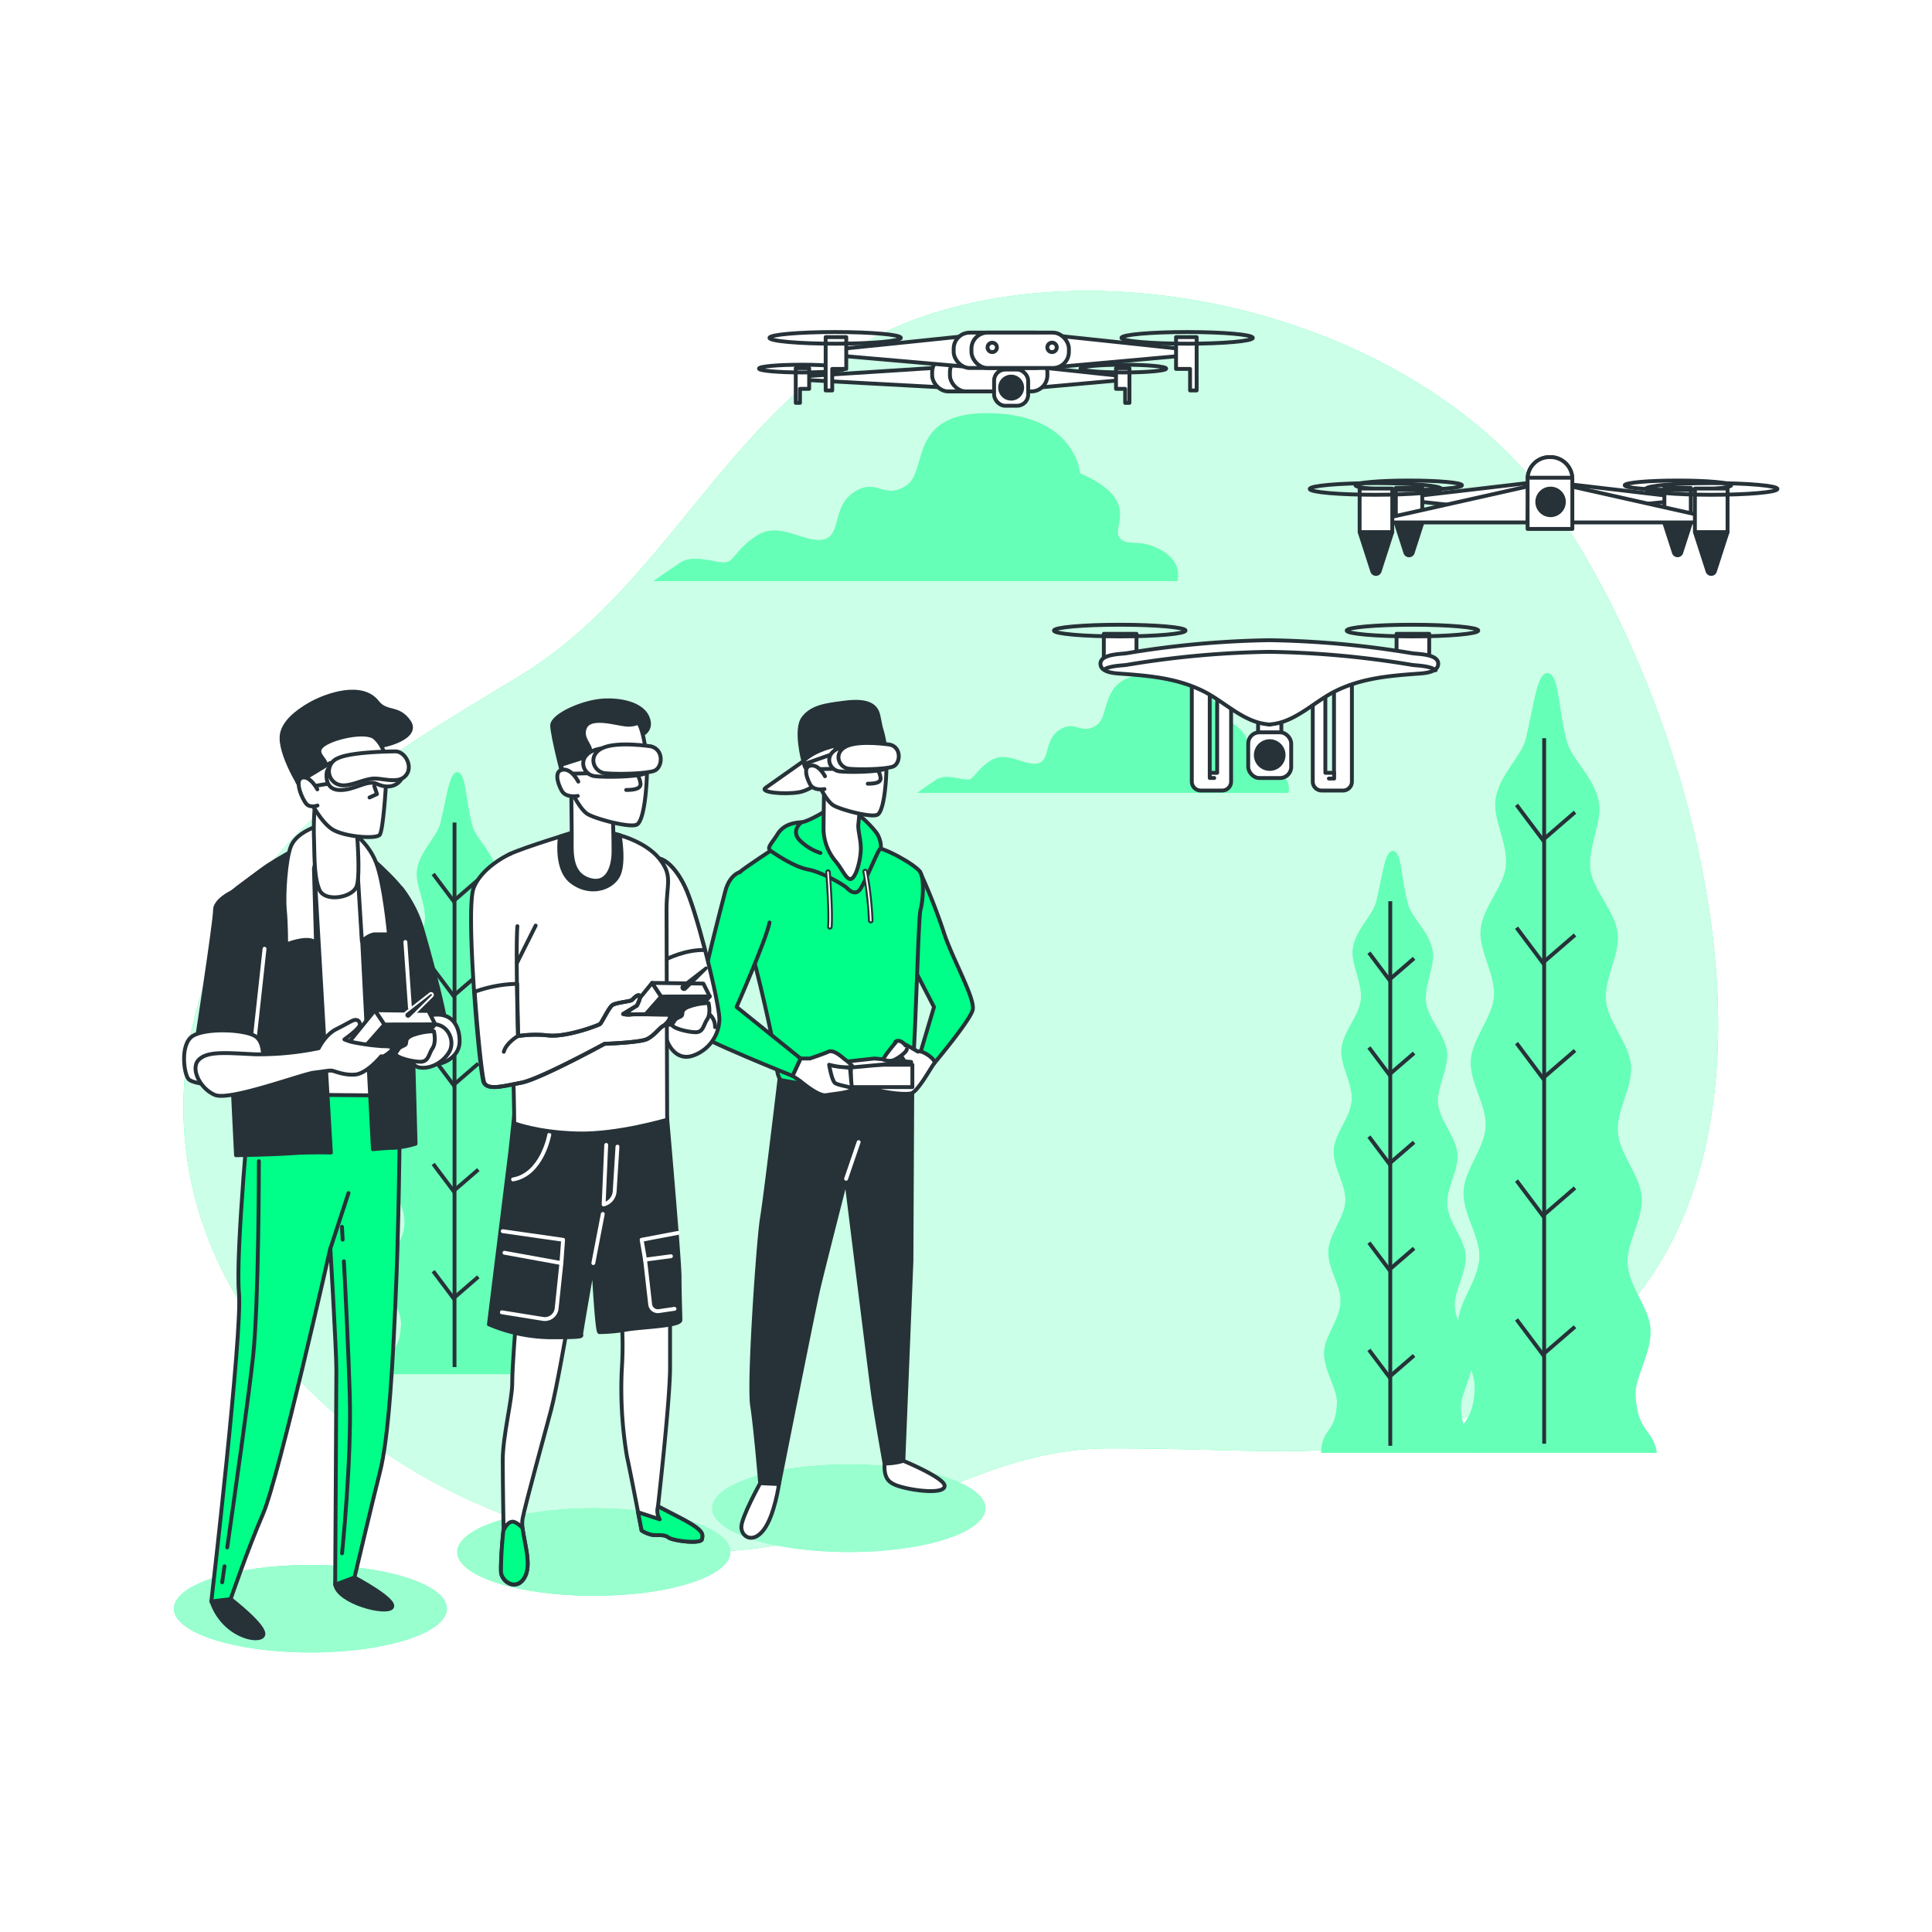 <svg class="animated" id="freepik_stories-drone-race" xmlns="http://www.w3.org/2000/svg" viewBox="0 0 500 500" version="1.1" xmlns:xlink="http://www.w3.org/1999/xlink" xmlns:svgjs="http://svgjs.com/svgjs"><style>svg#freepik_stories-drone-race:not(.animated) .animable {opacity: 0;}svg#freepik_stories-drone-race.animated #freepik--drone-3--inject-2 {animation: 1.5s Infinite  linear floating;animation-delay: 0s;}svg#freepik_stories-drone-race.animated #freepik--drone-2--inject-2 {animation: 1.5s Infinite  linear floating;animation-delay: 0s;}svg#freepik_stories-drone-race.animated #freepik--drone-1--inject-2 {animation: 1.5s Infinite  linear floating;animation-delay: 0s;}            @keyframes floating {                0% {                    opacity: 1;                    transform: translateY(0px);                }                50% {                    transform: translateY(-10px);                }                100% {                    opacity: 1;                    transform: translateY(0px);                }            }        </style><g id="freepik--background-simple--inject-2" class="animable" style="transform-origin: 246.053px 238.459px;"><path d="M437,209.67c-8-30.66-21.31-59.24-35.23-78.85C368.25,83.7,290.45,63,236.7,82.7c-45.8,16.82-61.84,67.68-101.84,92-36.81,22.4-70.21,40.67-83.09,83.38-27.19,90.23,80.35,162.16,160.71,139.27,25.36-7.22,46.8-22.42,73.85-22.51,54.88-.19,74.21,7.34,118.61-22.31C448.69,323.36,451,263.35,437,209.67Z" style="fill: #00FF88; transform-origin: 246.053px 238.459px;" id="elqfc3grwjd4k" class="animable"></path><g id="elgjsao5v0gdw"><path d="M437,209.67c-8-30.66-21.31-59.24-35.23-78.85C368.25,83.7,290.45,63,236.7,82.7c-45.8,16.82-61.84,67.68-101.84,92-36.81,22.4-70.21,40.67-83.09,83.38-27.19,90.23,80.35,162.16,160.71,139.27,25.36-7.22,46.8-22.42,73.85-22.51,54.88-.19,74.21,7.34,118.61-22.31C448.69,323.36,451,263.35,437,209.67Z" style="fill: rgb(255, 255, 255); opacity: 0.8; transform-origin: 246.053px 238.459px;" class="animable" id="elh66da2r5t4w"></path></g></g><g id="freepik--Clouds--inject-2" class="animable" style="transform-origin: 251.351px 156.063px;"><path d="M330.37,199.49c-4.17-2.27-6.06-.37-7.58-2.27s4.17-6.83-7.21-11.76c0,0-.76-10.62-16.31-11s-11.37,10.62-15.54,13.28-5.31-1.52-9.49,1.14-2.27,8-5.69,8.72-8-3.41-12.13-.76-4.17,4.93-6.07,4.93-5.69-1.52-8,0-4.94,3.41-4.94,3.41h96S334.55,201.77,330.37,199.49Z" style="fill: #00FF88; transform-origin: 285.481px 189.815px;" id="ele1b7rhxx86" class="animable"></path><path d="M300.4,142.32c-5.9-3.22-8.57-.54-10.72-3.22s5.9-9.64-10.18-16.6c0,0-1.07-15-23-15.54s-16.07,15-22,18.75-7.5-2.14-13.39,1.61-3.21,11.25-8,12.32-11.25-4.82-17.14-1.07-5.89,7-8.57,7-8-2.14-11.25,0-7,4.82-7,4.82H304.68S306.29,145.53,300.4,142.32Z" style="fill: #00FF88; transform-origin: 237.016px 128.668px;" id="elrfvpzaw4yef" class="animable"></path><g id="elbsskitkdbk"><path d="M330.37,199.49c-4.17-2.27-6.06-.37-7.58-2.27s4.17-6.83-7.21-11.76c0,0-.76-10.62-16.31-11s-11.37,10.62-15.54,13.28-5.31-1.52-9.49,1.14-2.27,8-5.69,8.72-8-3.41-12.13-.76-4.17,4.93-6.07,4.93-5.69-1.52-8,0-4.94,3.41-4.94,3.41h96S334.55,201.77,330.37,199.49Z" style="fill: rgb(255, 255, 255); opacity: 0.4; transform-origin: 285.481px 189.815px;" class="animable" id="elen60c1so9ch"></path></g><g id="el851nhhfcyf3"><path d="M300.4,142.32c-5.9-3.22-8.57-.54-10.72-3.22s5.9-9.64-10.18-16.6c0,0-1.07-15-23-15.54s-16.07,15-22,18.75-7.5-2.14-13.39,1.61-3.21,11.25-8,12.32-11.25-4.82-17.14-1.07-5.89,7-8.57,7-8-2.14-11.25,0-7,4.82-7,4.82H304.68S306.29,145.53,300.4,142.32Z" style="fill: rgb(255, 255, 255); opacity: 0.4; transform-origin: 237.016px 128.668px;" class="animable" id="el6vowhgw67as"></path></g></g><g id="freepik--Trees--inject-2" class="animable" style="transform-origin: 264.255px 275.115px;"><path d="M377.68,376H428.8c-1-6.25-5-5.15-5.53-14.84-.26-4.88,4.25-10.92,3.86-17.33-.32-5.28-5.53-10.7-5.93-16.74-.37-5.45,4.08-11.5,3.65-17.37-.41-5.56-5.69-10.89-6.16-16.66s3.9-11.74,3.39-17.43-5.89-10.93-6.46-16.54c-.58-5.77,3.63-12,3-17.51-.68-5.86-6.21-10.92-7-16.32-.84-6,3.08-12.44,2.16-17.63-1.12-6.36-7-11-8.28-15.66-2.33-8.74-2-17.17-4.78-17.71-2.92-.59-3.59,7.67-5.81,16.9-1.11,4.64-6.9,9.34-7.85,15.71-.77,5.15,3.32,11.42,2.65,17.41-.6,5.36-6,10.51-6.52,16.34-.49,5.49,3.89,11.53,3.46,17.27-.42,5.57-5.65,10.88-6,16.54S384.8,286,384.5,291.6s-5.45,11.14-5.72,16.65c-.28,5.83,4.32,11.71,4.1,17.12-.25,6-5.31,11.48-5.5,16.72-.23,6.36,4.44,12.22,4.3,17.06-.31,10.51-5.12,8.34-5.3,16.79Z" style="fill: #00FF88; transform-origin: 402.59px 275.115px;" id="el8kxo1pf4yau" class="animable"></path><g id="ellh5inuazea"><path d="M377.68,376H428.8c-1-6.25-5-5.15-5.53-14.84-.26-4.88,4.25-10.92,3.86-17.33-.32-5.28-5.53-10.7-5.93-16.74-.37-5.45,4.08-11.5,3.65-17.37-.41-5.56-5.69-10.89-6.16-16.66s3.9-11.74,3.39-17.43-5.89-10.93-6.46-16.54c-.58-5.77,3.63-12,3-17.51-.68-5.86-6.21-10.92-7-16.32-.84-6,3.08-12.44,2.16-17.63-1.12-6.36-7-11-8.28-15.66-2.33-8.74-2-17.17-4.78-17.71-2.92-.59-3.59,7.67-5.81,16.9-1.11,4.64-6.9,9.34-7.85,15.71-.77,5.15,3.32,11.42,2.65,17.41-.6,5.36-6,10.51-6.52,16.34-.49,5.49,3.89,11.53,3.46,17.27-.42,5.57-5.65,10.88-6,16.54S384.8,286,384.5,291.6s-5.45,11.14-5.72,16.65c-.28,5.83,4.32,11.71,4.1,17.12-.25,6-5.31,11.48-5.5,16.72-.23,6.36,4.44,12.22,4.3,17.06-.31,10.51-5.12,8.34-5.3,16.79Z" style="fill: rgb(255, 255, 255); opacity: 0.4; transform-origin: 402.59px 275.115px;" class="animable" id="el1qhg0215umq"></path></g><line x1="399.63" y1="191.05" x2="399.63" y2="373.63" style="fill: none; stroke: rgb(38, 50, 56); stroke-miterlimit: 10; transform-origin: 399.63px 282.34px;" id="elwvn20qnt0u8" class="animable"></line><polyline points="407.61 210.19 399.29 217.38 392.48 208.3" style="fill: none; stroke: rgb(38, 50, 56); stroke-miterlimit: 10; transform-origin: 400.045px 212.84px;" id="el06lwjpgs37id" class="animable"></polyline><polyline points="407.61 241.97 399.29 249.16 392.48 240.08" style="fill: none; stroke: rgb(38, 50, 56); stroke-miterlimit: 10; transform-origin: 400.045px 244.62px;" id="el8x7op1i5jx" class="animable"></polyline><polyline points="407.61 271.86 399.29 279.05 392.48 269.96" style="fill: none; stroke: rgb(38, 50, 56); stroke-miterlimit: 10; transform-origin: 400.045px 274.505px;" id="ellva5x7hrkej" class="animable"></polyline><polyline points="407.61 307.42 399.29 314.61 392.48 305.53" style="fill: none; stroke: rgb(38, 50, 56); stroke-miterlimit: 10; transform-origin: 400.045px 310.07px;" id="elilxqhp3yjaj" class="animable"></polyline><polyline points="407.61 343.36 399.29 350.55 392.48 341.47" style="fill: none; stroke: rgb(38, 50, 56); stroke-miterlimit: 10; transform-origin: 400.045px 346.01px;" id="elk175pkyp0v" class="animable"></polyline><path d="M342.86,376h39.46c-.76-4.83-3.86-4-4.27-11.46-.21-3.76,3.28-8.43,3-13.37-.25-4.08-4.27-8.26-4.58-12.92-.28-4.21,3.15-8.88,2.81-13.41-.31-4.29-4.38-8.41-4.74-12.86s3-9.07,2.61-13.46-4.55-8.43-5-12.77,2.8-9.25,2.31-13.51c-.53-4.52-4.8-8.43-5.38-12.6-.65-4.64,2.38-9.6,1.67-13.61-.87-4.91-5.44-8.46-6.4-12.08-1.79-6.75-1.57-13.26-3.68-13.68-2.26-.45-2.77,5.92-4.49,13.05-.86,3.58-5.32,7.21-6.06,12.12-.59,4,2.57,8.82,2.05,13.44-.47,4.14-4.63,8.12-5,12.62-.38,4.23,3,8.9,2.66,13.33s-4.36,8.4-4.64,12.77,3.21,9,3,13.26-4.21,8.6-4.41,12.85c-.22,4.5,3.33,9,3.16,13.21-.19,4.63-4.1,8.87-4.25,12.91-.17,4.91,3.43,9.44,3.32,13.17-.24,8.12-3.95,6.44-4.09,13Z" style="fill: #00FF88; transform-origin: 362.12px 298.124px;" id="eln0ypnie3da" class="animable"></path><g id="el2n7xmvq5y1l"><path d="M342.86,376h39.46c-.76-4.83-3.86-4-4.27-11.46-.21-3.76,3.28-8.43,3-13.37-.25-4.08-4.27-8.26-4.58-12.92-.28-4.21,3.15-8.88,2.81-13.41-.31-4.29-4.38-8.41-4.74-12.86s3-9.07,2.61-13.46-4.55-8.43-5-12.77,2.8-9.25,2.31-13.51c-.53-4.52-4.8-8.43-5.38-12.6-.65-4.64,2.38-9.6,1.67-13.61-.87-4.91-5.44-8.46-6.4-12.08-1.79-6.75-1.57-13.26-3.68-13.68-2.26-.45-2.77,5.92-4.49,13.05-.86,3.58-5.32,7.21-6.06,12.12-.59,4,2.57,8.82,2.05,13.44-.47,4.14-4.63,8.12-5,12.62-.38,4.23,3,8.9,2.66,13.33s-4.36,8.4-4.64,12.77,3.21,9,3,13.26-4.21,8.6-4.41,12.85c-.22,4.5,3.33,9,3.16,13.21-.19,4.63-4.1,8.87-4.25,12.91-.17,4.91,3.43,9.44,3.32,13.17-.24,8.12-3.95,6.44-4.09,13Z" style="fill: rgb(255, 255, 255); opacity: 0.4; transform-origin: 362.12px 298.124px;" class="animable" id="elxqzhqsttf5"></path></g><line x1="359.8" y1="233.23" x2="359.8" y2="374.17" style="fill: none; stroke: rgb(38, 50, 56); stroke-miterlimit: 10; transform-origin: 359.8px 303.7px;" id="el7jfb1xoecn4" class="animable"></line><polyline points="365.96 248.01 359.54 253.56 354.28 246.55" style="fill: none; stroke: rgb(38, 50, 56); stroke-miterlimit: 10; transform-origin: 360.12px 250.055px;" id="ele1fw9sa7rf" class="animable"></polyline><polyline points="365.96 272.54 359.54 278.09 354.28 271.08" style="fill: none; stroke: rgb(38, 50, 56); stroke-miterlimit: 10; transform-origin: 360.12px 274.585px;" id="el4l6xk56yhbo" class="animable"></polyline><polyline points="365.96 295.61 359.54 301.16 354.28 294.15" style="fill: none; stroke: rgb(38, 50, 56); stroke-miterlimit: 10; transform-origin: 360.12px 297.655px;" id="elcir7awpd02t" class="animable"></polyline><polyline points="365.96 323.06 359.54 328.61 354.28 321.6" style="fill: none; stroke: rgb(38, 50, 56); stroke-miterlimit: 10; transform-origin: 360.12px 325.105px;" id="eljlwe81pr9zc" class="animable"></polyline><polyline points="365.96 350.8 359.54 356.35 354.28 349.34" style="fill: none; stroke: rgb(38, 50, 56); stroke-miterlimit: 10; transform-origin: 360.12px 352.845px;" id="elbd7118lixp8" class="animable"></polyline><path d="M100.69,355.62h39.46c-.75-4.82-3.85-4-4.26-11.45-.21-3.77,3.27-8.43,3-13.38-.25-4.08-4.26-8.26-4.58-12.92-.28-4.21,3.15-8.88,2.82-13.41-.32-4.29-4.39-8.4-4.75-12.86s3-9.06,2.61-13.46-4.54-8.43-5-12.76,2.8-9.25,2.3-13.52c-.53-4.52-4.8-8.43-5.38-12.6-.64-4.64,2.38-9.6,1.68-13.6-.87-4.91-5.44-8.47-6.4-12.09-1.79-6.75-1.57-13.25-3.69-13.68S115.72,205.82,114,213c-.86,3.58-5.33,7.2-6.06,12.12-.6,4,2.56,8.81,2,13.44-.46,4.14-4.62,8.12-5,12.62-.38,4.23,3,8.9,2.67,13.32s-4.36,8.4-4.64,12.77,3.2,8.95,3,13.26-4.21,8.6-4.41,12.86c-.21,4.49,3.34,9,3.16,13.21-.19,4.62-4.1,8.86-4.24,12.9-.18,4.91,3.43,9.44,3.32,13.18-.24,8.11-4,6.43-4.09,13Z" style="fill: #00FF88; transform-origin: 119.93px 277.775px;" id="el4jvpcg6g1yc" class="animable"></path><g id="eluslrt8owpx"><path d="M100.69,355.62h39.46c-.75-4.82-3.85-4-4.26-11.45-.21-3.77,3.27-8.43,3-13.38-.25-4.08-4.26-8.26-4.58-12.92-.28-4.21,3.15-8.88,2.82-13.41-.32-4.29-4.39-8.4-4.75-12.86s3-9.06,2.61-13.46-4.54-8.43-5-12.76,2.8-9.25,2.3-13.52c-.53-4.52-4.8-8.43-5.38-12.6-.64-4.64,2.38-9.6,1.68-13.6-.87-4.91-5.44-8.47-6.4-12.09-1.79-6.75-1.57-13.25-3.69-13.68S115.72,205.82,114,213c-.86,3.58-5.33,7.2-6.06,12.12-.6,4,2.56,8.81,2,13.44-.46,4.14-4.62,8.12-5,12.62-.38,4.23,3,8.9,2.67,13.32s-4.36,8.4-4.64,12.77,3.2,8.95,3,13.26-4.21,8.6-4.41,12.86c-.21,4.49,3.34,9,3.16,13.21-.19,4.62-4.1,8.86-4.24,12.9-.18,4.91,3.43,9.44,3.32,13.18-.24,8.11-4,6.43-4.09,13Z" style="fill: rgb(255, 255, 255); opacity: 0.4; transform-origin: 119.93px 277.775px;" class="animable" id="el1s1fsncvcrn"></path></g><line x1="117.63" y1="212.87" x2="117.63" y2="353.8" style="fill: none; stroke: rgb(38, 50, 56); stroke-miterlimit: 10; transform-origin: 117.63px 283.335px;" id="elfmgwalkr2v" class="animable"></line><polyline points="123.79 227.64 117.37 233.19 112.11 226.18" style="fill: none; stroke: rgb(38, 50, 56); stroke-miterlimit: 10; transform-origin: 117.95px 229.685px;" id="elp6emq44qy1" class="animable"></polyline><polyline points="123.79 252.17 117.37 257.72 112.11 250.71" style="fill: none; stroke: rgb(38, 50, 56); stroke-miterlimit: 10; transform-origin: 117.95px 254.215px;" id="el2r77d61z3w" class="animable"></polyline><polyline points="123.79 275.24 117.37 280.79 112.11 273.78" style="fill: none; stroke: rgb(38, 50, 56); stroke-miterlimit: 10; transform-origin: 117.95px 277.285px;" id="elr7nenp7xv0p" class="animable"></polyline><polyline points="123.79 302.69 117.37 308.24 112.11 301.23" style="fill: none; stroke: rgb(38, 50, 56); stroke-miterlimit: 10; transform-origin: 117.95px 304.735px;" id="eljgogvesgvyo" class="animable"></polyline><polyline points="123.79 330.44 117.37 335.99 112.11 328.98" style="fill: none; stroke: rgb(38, 50, 56); stroke-miterlimit: 10; transform-origin: 117.95px 332.485px;" id="elb2er65u5yu7" class="animable"></polyline></g><g id="freepik--drone-3--inject-2" class="animable" style="transform-origin: 399.48px 133.417px;"><path d="M402.06,133.55l-36-3.85v-1.26l36.31-4.25Z" style="fill: rgb(255, 255, 255); stroke: rgb(38, 50, 56); stroke-linecap: round; stroke-linejoin: round; transform-origin: 384.215px 128.87px;" id="elg5m9b66s74q" class="animable"></path><rect x="361.24" y="126.26" width="6.84" height="9.12" style="fill: rgb(255, 255, 255); stroke: rgb(38, 50, 56); stroke-linecap: round; stroke-linejoin: round; transform-origin: 364.66px 130.82px;" id="eloz5z8wluif" class="animable"></rect><path d="M365.62,143l2.42-7.51h-6.76L363.7,143A1,1,0,0,0,365.62,143Z" style="fill: rgb(38, 50, 56); stroke: rgb(38, 50, 56); stroke-linecap: round; stroke-linejoin: round; transform-origin: 364.66px 139.605px;" id="elcw9wkaau7ku" class="animable"></path><path d="M378.35,125.59c0,.67-6.17,1.22-13.78,1.22s-13.77-.55-13.77-1.22,6.17-1.23,13.77-1.23S378.35,124.91,378.35,125.59Z" style="fill: none; stroke: rgb(38, 50, 56); stroke-linecap: round; stroke-linejoin: round; transform-origin: 364.575px 125.585px;" id="eli9yj1i7g2x8" class="animable"></path><path d="M396.76,133.55l36-3.85v-1.26l-36.31-4.25Z" style="fill: rgb(255, 255, 255); stroke: rgb(38, 50, 56); stroke-linecap: round; stroke-linejoin: round; transform-origin: 414.605px 128.87px;" id="el2mrg2nrlcop" class="animable"></path><g id="el0gs1fsl83byi"><rect x="430.74" y="126.26" width="6.84" height="9.12" style="fill: rgb(255, 255, 255); stroke: rgb(38, 50, 56); stroke-linecap: round; stroke-linejoin: round; transform-origin: 434.16px 130.82px; transform: rotate(180deg);" class="animable" id="el4qpcviw4j7"></rect></g><path d="M433.2,143l-2.43-7.51h6.77L435.11,143A1,1,0,0,1,433.2,143Z" style="fill: rgb(38, 50, 56); stroke: rgb(38, 50, 56); stroke-linecap: round; stroke-linejoin: round; transform-origin: 434.155px 139.597px;" id="elmvvqmq7mffe" class="animable"></path><path d="M420.47,125.59c0,.67,6.16,1.22,13.77,1.22s13.78-.55,13.78-1.22-6.17-1.23-13.78-1.23S420.47,124.91,420.47,125.59Z" style="fill: none; stroke: rgb(38, 50, 56); stroke-linecap: round; stroke-linejoin: round; transform-origin: 434.245px 125.585px;" id="ely241ib7agaf" class="animable"></path><polygon points="395.65 125.82 359.34 133.96 359.34 135.21 395.34 135.21 395.65 125.82" style="fill: rgb(255, 255, 255); stroke: rgb(38, 50, 56); stroke-linecap: round; stroke-linejoin: round; transform-origin: 377.495px 130.515px;" id="elq3opy5n9k5e" class="animable"></polygon><polygon points="406.32 125.82 442.63 133.96 442.63 135.21 406.63 135.21 406.32 125.82" style="fill: rgb(255, 255, 255); stroke: rgb(38, 50, 56); stroke-linecap: round; stroke-linejoin: round; transform-origin: 424.475px 130.515px;" id="el5kvoila7q9q" class="animable"></polygon><g id="elifptlhy0kul"><rect x="438.64" y="126.44" width="8.45" height="11.27" style="fill: rgb(255, 255, 255); stroke: rgb(38, 50, 56); stroke-linecap: round; stroke-linejoin: round; transform-origin: 442.865px 132.075px; transform: rotate(180deg);" class="animable" id="elzmrlf379vu"></rect></g><path d="M441.91,147.83l-3.23-10h8.37l-3.23,10A1,1,0,0,1,441.91,147.83Z" style="fill: rgb(38, 50, 56); stroke: rgb(38, 50, 56); stroke-linecap: round; stroke-linejoin: round; transform-origin: 442.865px 143.182px;" id="elf3milfauxe" class="animable"></path><ellipse cx="442.97" cy="126.54" rx="17.03" ry="1.51" style="fill: none; stroke: rgb(38, 50, 56); stroke-linecap: round; stroke-linejoin: round; transform-origin: 442.97px 126.54px;" id="el2pmqpgnwm2t" class="animable"></ellipse><path d="M406.92,136.89H395.34V124.1a5.8,5.8,0,0,1,5.79-5.8h0a5.8,5.8,0,0,1,5.79,5.8Z" style="fill: rgb(255, 255, 255); stroke: rgb(38, 50, 56); stroke-linecap: round; stroke-linejoin: round; transform-origin: 401.13px 127.595px;" id="elogutxu5a4g" class="animable"></path><path d="M395.36,123.63h11.55a5.64,5.64,0,0,0-5.62-5.33H401A5.63,5.63,0,0,0,395.36,123.63Z" style="fill: rgb(255, 255, 255); stroke: rgb(38, 50, 56); stroke-linecap: round; stroke-linejoin: round; transform-origin: 401.135px 120.965px;" id="elp22t03iq2e" class="animable"></path><path d="M404.73,129.89a3.44,3.44,0,1,0-3.44,3.44A3.45,3.45,0,0,0,404.73,129.89Z" style="fill: rgb(38, 50, 56); stroke: rgb(38, 50, 56); stroke-linecap: round; stroke-linejoin: round; transform-origin: 401.29px 129.89px;" id="eleiv76lfa5wa" class="animable"></path><rect x="351.87" y="126.44" width="8.45" height="11.27" style="fill: rgb(255, 255, 255); stroke: rgb(38, 50, 56); stroke-linecap: round; stroke-linejoin: round; transform-origin: 356.095px 132.075px;" id="eluks821dqin8" class="animable"></rect><path d="M357.05,147.83l3.23-10h-8.37l3.23,10A1,1,0,0,0,357.05,147.83Z" style="fill: rgb(38, 50, 56); stroke: rgb(38, 50, 56); stroke-linecap: round; stroke-linejoin: round; transform-origin: 356.095px 143.182px;" id="el8gevo5xkxgo" class="animable"></path><ellipse cx="355.99" cy="126.54" rx="17.03" ry="1.51" style="fill: none; stroke: rgb(38, 50, 56); stroke-linecap: round; stroke-linejoin: round; transform-origin: 355.99px 126.54px;" id="elqqx87bgnfqa" class="animable"></ellipse></g><g id="freepik--drone-2--inject-2" class="animable" style="transform-origin: 327.67px 183.135px;"><rect x="285.67" y="164.03" width="8.45" height="8.49" style="fill: rgb(255, 255, 255); stroke: rgb(38, 50, 56); stroke-linecap: round; stroke-linejoin: round; transform-origin: 289.895px 168.275px;" id="ely9h90096gf" class="animable"></rect><ellipse cx="289.79" cy="163.19" rx="17.03" ry="1.51" style="fill: none; stroke: rgb(38, 50, 56); stroke-linecap: round; stroke-linejoin: round; transform-origin: 289.79px 163.19px;" id="elop7xq5ep8u" class="animable"></ellipse><rect x="361.43" y="164.03" width="8.45" height="8.49" style="fill: rgb(255, 255, 255); stroke: rgb(38, 50, 56); stroke-linecap: round; stroke-linejoin: round; transform-origin: 365.655px 168.275px;" id="elvlmv26ytxg9" class="animable"></rect><ellipse cx="365.55" cy="163.19" rx="17.03" ry="1.51" style="fill: none; stroke: rgb(38, 50, 56); stroke-linecap: round; stroke-linejoin: round; transform-origin: 365.55px 163.19px;" id="elz2u1v3nov7" class="animable"></ellipse><path d="M316.32,204.59h-5.56a2.31,2.31,0,0,1-2.32-2.31V175.63a2.32,2.32,0,0,1,4.64,0V200H315V177.72c0-1.28,0-2.32,1.29-2.32a2.32,2.32,0,0,1,2.32,2.32v24.56A2.31,2.31,0,0,1,316.32,204.59Z" style="fill: rgb(255, 255, 255); stroke: rgb(38, 50, 56); stroke-linecap: round; stroke-linejoin: round; transform-origin: 313.525px 188.95px;" id="eloar6snnphkb" class="animable"></path><path d="M342,204.59h5.56a2.3,2.3,0,0,0,2.31-2.31V175.63a2.32,2.32,0,0,0-4.63,0V200H343V177.72c0-1.28.34-2.32-.94-2.32a2.32,2.32,0,0,0-2.32,2.32v24.56A2.31,2.31,0,0,0,342,204.59Z" style="fill: rgb(255, 255, 255); stroke: rgb(38, 50, 56); stroke-linecap: round; stroke-linejoin: round; transform-origin: 344.805px 189.026px;" id="el4v6ik5vz7q3" class="animable"></path><rect x="325.59" y="183.28" width="6.02" height="8.11" style="fill: rgb(255, 255, 255); stroke: rgb(38, 50, 56); stroke-linecap: round; stroke-linejoin: round; transform-origin: 328.6px 187.335px;" id="el39unl45etld" class="animable"></rect><rect x="323.04" y="189.53" width="11.12" height="11.82" rx="2.87" style="fill: rgb(255, 255, 255); stroke: rgb(38, 50, 56); stroke-linecap: round; stroke-linejoin: round; transform-origin: 328.6px 195.44px;" id="elmfvxfzsal5l" class="animable"></rect><path d="M365.4,169.05a245.08,245.08,0,0,0-36.58-3.36h-.64a245.08,245.08,0,0,0-36.58,3.36c-1.54.26-7.27.16-6.77,3.06.36,2.11,4.24,2.16,5.78,2.28,7.36.55,14.41,1.21,21.11,4.64,5.31,2.72,10.22,7.9,16.4,8.42v.06l.38,0,.38,0v-.06c6.19-.52,11.1-5.7,16.4-8.42,6.7-3.43,13.75-4.09,21.11-4.64,1.54-.12,5.42-.17,5.79-2.28C372.68,169.21,366.94,169.31,365.4,169.05Z" style="fill: rgb(255, 255, 255); stroke: rgb(38, 50, 56); stroke-linecap: round; stroke-linejoin: round; transform-origin: 328.505px 176.6px;" id="el7nleskid1t3" class="animable"></path><path d="M371.54,173.46c-1.47-1.21-5-1.2-6.14-1.39a243.78,243.78,0,0,0-36.58-3.37h-.64a243.78,243.78,0,0,0-36.58,3.37c-1,.17-3.85.18-5.52,1" style="fill: none; stroke: rgb(38, 50, 56); stroke-linecap: round; stroke-linejoin: round; transform-origin: 328.81px 171.08px;" id="elgb1xvtcp0i" class="animable"></path><path d="M332.19,195.44A3.59,3.59,0,1,0,328.6,199,3.59,3.59,0,0,0,332.19,195.44Z" style="fill: rgb(38, 50, 56); stroke: rgb(38, 50, 56); stroke-linecap: round; stroke-linejoin: round; transform-origin: 328.6px 195.41px;" id="elv30ktehe62" class="animable"></path><polyline points="313.08 199.96 313.08 201.34 314.25 201.34" style="fill: none; stroke: rgb(38, 50, 56); stroke-linecap: round; stroke-linejoin: round; transform-origin: 313.665px 200.65px;" id="elc5twdszj8u" class="animable"></polyline><polyline points="345.28 199.96 345.28 201.49 343.91 201.49" style="fill: none; stroke: rgb(38, 50, 56); stroke-linecap: round; stroke-linejoin: round; transform-origin: 344.595px 200.725px;" id="elv2s2tjrtm" class="animable"></polyline></g><g id="freepik--drone-1--inject-2" class="animable" style="transform-origin: 260.325px 95.47px;"><polygon points="268.33 94.98 292 97.5 292 98.21 268.53 100.32 268.33 94.98" style="fill: rgb(255, 255, 255); stroke: rgb(38, 50, 56); stroke-linecap: round; stroke-linejoin: round; transform-origin: 280.165px 97.65px;" id="elss8l5jruk3n" class="animable"></polygon><polygon points="288.82 95.27 292.3 95.27 292.3 97.16 292.3 100.63 292.3 104.26 291.19 104.26 291.19 100.63 288.82 100.63 288.82 95.27" style="fill: rgb(255, 255, 255); stroke: rgb(38, 50, 56); stroke-linecap: round; stroke-linejoin: round; transform-origin: 290.56px 99.765px;" id="elukmcysaztn" class="animable"></polygon><path d="M279.61,95.39c0,.54,5,1,11.1,1s11.1-.44,11.1-1-5-1-11.1-1S279.61,94.84,279.61,95.39Z" style="fill: none; stroke: rgb(38, 50, 56); stroke-linecap: round; stroke-linejoin: round; transform-origin: 290.71px 95.39px;" id="elekd9kneqyst" class="animable"></path><polygon points="245.4 94.98 206.23 97.5 206.23 98.21 245.19 100.32 245.4 94.98" style="fill: rgb(255, 255, 255); stroke: rgb(38, 50, 56); stroke-linecap: round; stroke-linejoin: round; transform-origin: 225.815px 97.65px;" id="elqf818f55xve" class="animable"></polygon><polygon points="209.41 95.27 205.94 95.27 205.94 97.16 205.94 100.63 205.94 104.26 207.04 104.26 207.04 100.63 209.41 100.63 209.41 95.27" style="fill: rgb(255, 255, 255); stroke: rgb(38, 50, 56); stroke-linecap: round; stroke-linejoin: round; transform-origin: 207.675px 99.765px;" id="elwjov50zq22s" class="animable"></polygon><path d="M218.62,95.39c0,.54-5,1-11.1,1s-11.1-.44-11.1-1,5-1,11.1-1S218.62,94.84,218.62,95.39Z" style="fill: none; stroke: rgb(38, 50, 56); stroke-linecap: round; stroke-linejoin: round; transform-origin: 207.52px 95.39px;" id="elvxhpsmac38r" class="animable"></path><rect x="241.24" y="92.14" width="25.22" height="9.16" rx="4.16" style="fill: rgb(255, 255, 255); stroke: rgb(38, 50, 56); stroke-linecap: round; stroke-linejoin: round; transform-origin: 253.85px 96.72px;" id="eluy93i516t9" class="animable"></rect><rect x="245.84" y="92.14" width="25.22" height="9.16" rx="4.16" style="fill: rgb(255, 255, 255); stroke: rgb(38, 50, 56); stroke-linecap: round; stroke-linejoin: round; transform-origin: 258.45px 96.72px;" id="eln4gcxz3d6e" class="animable"></rect><polygon points="251.45 86.81 214.13 90.67 214.13 91.77 251.13 95 251.45 86.81" style="fill: rgb(255, 255, 255); stroke: rgb(38, 50, 56); stroke-linecap: round; stroke-linejoin: round; transform-origin: 232.79px 90.905px;" id="elcqenozk7xu9" class="animable"></polygon><polygon points="219.01 87.25 213.68 87.25 213.68 90.16 213.68 95.48 213.68 101.05 215.38 101.05 215.38 95.48 219.01 95.48 219.01 87.25" style="fill: rgb(255, 255, 255); stroke: rgb(38, 50, 56); stroke-linecap: round; stroke-linejoin: round; transform-origin: 216.345px 94.15px;" id="el7gtt42bok5r" class="animable"></polygon><path d="M233.14,87.44c0,.84-7.63,1.51-17,1.51s-17-.67-17-1.51,7.62-1.51,17-1.51S233.14,86.61,233.14,87.44Z" style="fill: none; stroke: rgb(38, 50, 56); stroke-linecap: round; stroke-linejoin: round; transform-origin: 216.14px 87.44px;" id="elbwvxd1iwzzs" class="animable"></path><polygon points="272.93 86.81 309.24 90.67 309.24 91.77 273.24 95 272.93 86.81" style="fill: rgb(255, 255, 255); stroke: rgb(38, 50, 56); stroke-linecap: round; stroke-linejoin: round; transform-origin: 291.085px 90.905px;" id="els4qtovbv8d" class="animable"></polygon><polygon points="304.36 87.25 309.69 87.25 309.69 90.16 309.69 95.48 309.69 101.05 307.99 101.05 307.99 95.48 304.36 95.48 304.36 87.25" style="fill: rgb(255, 255, 255); stroke: rgb(38, 50, 56); stroke-linecap: round; stroke-linejoin: round; transform-origin: 307.025px 94.15px;" id="el819x66kz1ep" class="animable"></polygon><path d="M290.23,87.44c0,.84,7.63,1.51,17,1.51s17-.67,17-1.51-7.62-1.51-17-1.51S290.23,86.61,290.23,87.44Z" style="fill: none; stroke: rgb(38, 50, 56); stroke-linecap: round; stroke-linejoin: round; transform-origin: 307.23px 87.44px;" id="el8cplikn231g" class="animable"></path><rect x="246.81" y="86.08" width="25.22" height="9.16" rx="4.16" style="fill: rgb(255, 255, 255); stroke: rgb(38, 50, 56); stroke-linecap: round; stroke-linejoin: round; transform-origin: 259.42px 90.66px;" id="el9agpjnmko49" class="animable"></rect><rect x="251.41" y="86.08" width="25.22" height="9.16" rx="4.16" style="fill: rgb(255, 255, 255); stroke: rgb(38, 50, 56); stroke-linecap: round; stroke-linejoin: round; transform-origin: 264.02px 90.66px;" id="el4aiiqm8jif" class="animable"></rect><path d="M258,89.91a1.21,1.21,0,1,0-1.21,1.21A1.21,1.21,0,0,0,258,89.91Z" style="fill: rgb(255, 255, 255); stroke: rgb(38, 50, 56); stroke-linecap: round; stroke-linejoin: round; transform-origin: 256.79px 89.91px;" id="eljh0cgbtd3y" class="animable"></path><path d="M273.49,89.91a1.22,1.22,0,1,0-1.22,1.21A1.22,1.22,0,0,0,273.49,89.91Z" style="fill: rgb(255, 255, 255); stroke: rgb(38, 50, 56); stroke-linecap: round; stroke-linejoin: round; transform-origin: 272.27px 89.9px;" id="elxvig2o1owg" class="animable"></path><rect x="257.27" y="95.64" width="8.82" height="9.37" rx="2.87" style="fill: rgb(255, 255, 255); stroke: rgb(38, 50, 56); stroke-linecap: round; stroke-linejoin: round; transform-origin: 261.68px 100.325px;" id="el9hbxkuld31" class="animable"></rect><path d="M264.53,100.32a2.85,2.85,0,1,0-2.85,2.85A2.85,2.85,0,0,0,264.53,100.32Z" style="fill: rgb(38, 50, 56); stroke: rgb(38, 50, 56); stroke-linecap: round; stroke-linejoin: round; transform-origin: 261.68px 100.32px;" id="eljifht25tkcb" class="animable"></path></g><g id="freepik--character-3--inject-2" class="animable" style="transform-origin: 217.375px 291.645px;"><ellipse cx="219.67" cy="390.33" rx="35.33" ry="11.33" style="fill: #00FF88; transform-origin: 219.67px 390.33px;" id="elc6n6paqdbyl" class="animable"></ellipse><g id="eli4tmbl7vuj8"><ellipse cx="219.67" cy="390.33" rx="35.33" ry="11.33" style="fill: rgb(255, 255, 255); opacity: 0.6; transform-origin: 219.67px 390.33px;" class="animable" id="elflpv7vzxc57"></ellipse></g><path d="M201.83,278.43s-3.71,31.28-4.64,36.84-3.47,42.4-2.55,48.42,2.09,20.16,2.09,20.16,2.09.23,3.48.23h1.39s9-45.41,10.19-50.51,7.18-28.5,7.18-28.5,6.26,50.51,6.95,55.61,3,18.07,3,18.07a4.1,4.1,0,0,0,1.63.23,11.26,11.26,0,0,0,3.24-.92l2.09-51.67.23-47.73Z" style="fill: rgb(38, 50, 56); stroke: rgb(38, 50, 56); stroke-linecap: round; stroke-linejoin: round; transform-origin: 215.276px 331.255px;" id="el3umle9jannk" class="animable"></path><path d="M238.05,225.55A153,153,0,0,1,244.16,241c2.09,6.75,8.36,17.52,7.56,20.41s-10,13.83-10,13.83l-3.54-2.73,3.54-11.9-4.66-9S236.76,230.38,238.05,225.55Z" style="fill: #00FF88; stroke: rgb(38, 50, 56); stroke-linecap: round; stroke-linejoin: round; transform-origin: 244.41px 250.395px;" id="elm8jvle6dg1" class="animable"></path><path d="M200.76,219.29s-8.36,5.46-9.33,6.43.32,11.89,2.41,18.32,6.43,26,6.75,28.78.49,6.43,1.77,6.75S216.83,282,222.94,282s11.9-1.61,12.86-2.57,1.77-41.8,2.41-43.89,1.13-8.2-.16-10-9.32-6.43-12.54-6.43S211,214.14,200.76,219.29Z" style="fill: #00FF88; stroke: rgb(38, 50, 56); stroke-linecap: round; stroke-linejoin: round; transform-origin: 214.98px 249.477px;" id="elr09r1swrn5d" class="animable"></path><path d="M213.78,209.8s-4.67,2.89-6.43,3-4.5.49-6.11,3.06-2.9,3.54-1.77,4.34,6.11,4.18,9.64,4.82,9.33,4,10.13,4.83,2.09,1.76,3.22.48,4.82-10.45,5.3-10.61.16-2.57-.8-4-5.31-6.11-7.56-6.27A33.52,33.52,0,0,0,213.78,209.8Z" style="fill: #00FF88; stroke: rgb(38, 50, 56); stroke-linecap: round; stroke-linejoin: round; transform-origin: 213.511px 220.201px;" id="elv4ix7g1zw9q" class="animable"></path><path d="M207.35,212.85s-2.62,2-.55,4.44a13.33,13.33,0,0,0,5.52,3.45" style="fill: none; stroke: rgb(38, 50, 56); stroke-linecap: round; stroke-linejoin: round; transform-origin: 209.162px 216.795px;" id="elt098du0j44" class="animable"></path><path d="M213.29,202.73s-.16,9.16-.16,11.89a13.27,13.27,0,0,0,3.06,8.2c1.93,2.25,3.05,5.47,4.34,4.5s2.25-5.3,2.25-7.71-.8-4.83-.64-6.27.48-5,.48-5S217,202.49,213.29,202.73Z" style="fill: rgb(255, 255, 255); stroke: rgb(38, 50, 56); stroke-linecap: round; stroke-linejoin: round; transform-origin: 217.955px 215.11px;" id="elfuw3ke7qsc7" class="animable"></path><path d="M207.91,197s-8.25,5.8-9.81,6.91,4.68,1.79,8.7,1.12,9.81-6.25,10.71-6.47S215.28,193,207.91,197Z" style="fill: rgb(255, 255, 255); stroke: rgb(38, 50, 56); stroke-linecap: round; stroke-linejoin: round; transform-origin: 207.758px 200.407px;" id="el3nmlxl3zj0u" class="animable"></path><path d="M219.29,190.73s.45,7.14-1.78,7.81-4.27,2.42-7,1.66-2.78-3.22-2.33-5.9S218,190.73,219.29,190.73Z" style="fill: rgb(255, 255, 255); stroke: rgb(38, 50, 56); stroke-linecap: round; stroke-linejoin: round; transform-origin: 213.647px 195.559px;" id="elgv1f5dwkzmh" class="animable"></path><path d="M212.26,203.79s1.67,3.46,3.33,4.57,9.82,3.32,11.48,2.49,2.35-8.3,2.35-13-1.38-10.65-2.21-10.51a5.84,5.84,0,0,1-3.18.27c-2.22-.27-7.75-1.93-9,.7s1.66,4.29,1.11,5.81-2.35,2.49-2.35,3.73-3.32,2.36-3.32,2.36Z" style="fill: rgb(255, 255, 255); stroke: rgb(38, 50, 56); stroke-linecap: round; stroke-linejoin: round; transform-origin: 219.945px 198.939px;" id="elb5bzgt01r2c" class="animable"></path><polygon points="216.42 194.8 208.36 197.65 210.05 199.09 216.69 198.95 216.42 194.8" style="fill: rgb(255, 255, 255); stroke: rgb(38, 50, 56); stroke-linecap: round; stroke-linejoin: round; transform-origin: 212.525px 196.945px;" id="elvgupi5gl05" class="animable"></polygon><path d="M213.51,200.89s-1.52-3-3.6-2.77-1.24,3-.27,4.84,3.73,1.25,3.73,1.25" style="fill: rgb(255, 255, 255); stroke: rgb(38, 50, 56); stroke-linecap: round; stroke-linejoin: round; transform-origin: 211.066px 201.204px;" id="el8ac680biunj" class="animable"></path><path d="M228,193.42s-7.89-1.25-11.35.41-2.07,5.54.69,5.81,9.41.14,11.35-.55S231.08,194.25,228,193.42Z" style="fill: rgb(255, 255, 255); stroke: rgb(38, 50, 56); stroke-linecap: round; stroke-linejoin: round; transform-origin: 222.414px 196.37px;" id="el7iw2xk9o7py" class="animable"></path><path d="M230.39,192.72s-7.89-1.24-11.35.42-2.07,5.53.7,5.81,9.41.14,11.34-.55S233.44,193.55,230.39,192.72Z" style="fill: rgb(255, 255, 255); stroke: rgb(38, 50, 56); stroke-linecap: round; stroke-linejoin: round; transform-origin: 224.797px 195.68px;" id="elnqhdr3me1t" class="animable"></path><path d="M227.21,199.37a4.73,4.73,0,0,1,.69,2.07c0,1-1.11,1.38-3.32,1.38" style="fill: none; stroke: rgb(38, 50, 56); stroke-linecap: round; stroke-linejoin: round; transform-origin: 226.24px 201.095px;" id="el7vysesiiieg" class="animable"></path><path d="M207.91,197s4.69-5.8,20.75-4.91c0,0-.67-3.79-1.34-6.91s-3.57-4-8.7-3.35-8.48,1.11-10.71,4S207.91,197,207.91,197Z" style="fill: rgb(38, 50, 56); stroke: rgb(38, 50, 56); stroke-linecap: round; stroke-linejoin: round; transform-origin: 217.789px 189.315px;" id="elylz3r9phog" class="animable"></path><path d="M214.74,240.32h0a.46.46,0,0,1-.43-.49c.31-4.26-.47-14-.48-14.08a.47.47,0,0,1,.42-.5.46.46,0,0,1,.5.43c0,.4.8,9.89.48,14.22A.45.45,0,0,1,214.74,240.32Z" style="fill: rgb(255, 255, 255); stroke: rgb(38, 50, 56); stroke-linecap: round; stroke-linejoin: round; stroke-width: 0.5px; transform-origin: 214.567px 232.785px;" id="el2hs8m5bk7t7" class="animable"></path><path d="M225.35,238.72a.47.47,0,0,1-.46-.47,89.27,89.27,0,0,0-1.44-12.61.46.46,0,0,1,.91-.17,90.71,90.71,0,0,1,1.45,12.78A.46.46,0,0,1,225.35,238.72Z" style="fill: rgb(255, 255, 255); stroke: rgb(38, 50, 56); stroke-linecap: round; stroke-linejoin: round; stroke-width: 0.5px; transform-origin: 224.626px 231.906px;" id="elsiqyv3jz60h" class="animable"></path><path d="M237.57,272.17s-4.5-2.73-5.47-2.73-.48,2.41,1.13,4a3.48,3.48,0,0,1,.16,4.82c-1,.81-7.88,3.06-6.59,3.7s7.23,1.45,9,1,5.14-6.75,5.95-7.71S238.37,271.53,237.57,272.17Z" style="fill: rgb(255, 255, 255); stroke: rgb(38, 50, 56); stroke-linecap: round; stroke-linejoin: round; transform-origin: 234.246px 276.265px;" id="elz7geauv3qks" class="animable"></path><g id="eleumhjn4ztzv"><rect x="220.21" y="275.55" width="15.91" height="5.79" style="fill: rgb(255, 255, 255); stroke: rgb(38, 50, 56); stroke-linecap: round; stroke-linejoin: round; transform-origin: 228.165px 278.445px; transform: rotate(-5.26deg);" class="animable" id="elhp929wrn2q6"></rect></g><polygon points="219.97 276.29 212.97 275.39 213.29 279.57 220.51 282.05 219.97 276.29" style="fill: rgb(255, 255, 255); stroke: rgb(38, 50, 56); stroke-linecap: round; stroke-linejoin: round; transform-origin: 216.74px 278.72px;" id="elr82a916d6p" class="animable"></polygon><polygon points="212.97 275.39 226.32 273.94 235.82 274.83 219.97 276.29 212.97 275.39" style="fill: rgb(255, 255, 255); stroke: rgb(38, 50, 56); stroke-linecap: round; stroke-linejoin: round; transform-origin: 224.395px 275.115px;" id="el0k93c6a69z7" class="animable"></polygon><path d="M209.6,273.94s3.37-1.12,4.82-1.77,3.86,1.77,4.34,2.09,2.32,1.83,1.77,1.93a19.25,19.25,0,0,1-3.7-.16,19.78,19.78,0,0,1-2.25-.48s.64,3.86,1.45,4.66,5.42,1.11,4.48,1.84-4.8,1.05-6.73,1.38-6.11-3.22-6.75-3.7-1.93-1.29-1.93-1.29l2.09-4.5Z" style="fill: rgb(255, 255, 255); stroke: rgb(38, 50, 56); stroke-linecap: round; stroke-linejoin: round; transform-origin: 212.868px 277.756px;" id="elxl8rf3ajlz" class="animable"></path><path d="M234.68,271.53c0,.8-2.58,2.57-3.54,2.89a3.87,3.87,0,0,1-2.41-.16c-.65-.16,3.37-4.82,3.37-4.82s1-.48,2.25,1.13" style="fill: rgb(255, 255, 255); stroke: rgb(38, 50, 56); stroke-linecap: round; stroke-linejoin: round; transform-origin: 231.669px 271.957px;" id="elram95hxzbcs" class="animable"></path><path d="M191.43,225.72s-2.57.64-3.7,4.82-9,34.72-7.87,36.49,25.24,11.41,25.24,11.41l2.09-4.5L190.63,260.6s7.71-17.52,8.52-21.86" style="fill: #00FF88; stroke: rgb(38, 50, 56); stroke-linecap: round; stroke-linejoin: round; transform-origin: 193.47px 252.08px;" id="el0ptpdr4woeg" class="animable"></path><line x1="218.97" y1="305.07" x2="222.22" y2="295.57" style="fill: none; stroke: rgb(255, 255, 255); stroke-linecap: round; stroke-linejoin: round; transform-origin: 220.595px 300.32px;" id="elqkc0spa5i0e" class="animable"></line><path d="M196.73,383.85s-4.87,8.8-4.87,11.35,3,4.4,5.8.7,3.94-11.82,3.94-11.82Z" style="fill: rgb(255, 255, 255); stroke: rgb(38, 50, 56); stroke-linecap: round; stroke-linejoin: round; transform-origin: 196.73px 390.918px;" id="elhdcp8x9w2n" class="animable"></path><path d="M233.8,378.06s10.66,4.4,10.66,6.48-6.72,1.39-10.43.47-5.33-1.86-5.1-6.26A16.6,16.6,0,0,0,233.8,378.06Z" style="fill: rgb(255, 255, 255); stroke: rgb(38, 50, 56); stroke-linecap: round; stroke-linejoin: round; transform-origin: 236.684px 381.981px;" id="el8ubdaaw3ea5" class="animable"></path></g><g id="freepik--character-2--inject-2" class="animable" style="transform-origin: 153.67px 297.125px;"><ellipse cx="153.67" cy="401.67" rx="35.33" ry="11.33" style="fill: #00FF88; transform-origin: 153.67px 401.67px;" id="elvewgsi028ue" class="animable"></ellipse><g id="elvtf0ahkfzr"><ellipse cx="153.67" cy="401.67" rx="35.33" ry="11.33" style="fill: rgb(255, 255, 255); opacity: 0.6; transform-origin: 153.67px 401.67px;" class="animable" id="ele84e2pz71hd"></ellipse></g><path d="M170.69,222.22s3.24.46,6.49,7.11,9,30.45,9,34.47a10.17,10.17,0,0,1-6.49,9.27c-3.86,1.55-6.18-1.39-7.11-3.86s-1.24-24.89-1.24-24.89Z" style="fill: rgb(255, 255, 255); stroke: rgb(38, 50, 56); stroke-linecap: round; stroke-linejoin: round; transform-origin: 178.435px 247.861px;" id="elt2cllvwmvo" class="animable"></path><path d="M182.45,245.88c-1.75-6.75-3.77-13.48-5.27-16.55-3.25-6.65-6.49-7.11-6.49-7.11l.61,22.1s0,1.8.09,4.43C172.78,248,177.66,245.68,182.45,245.88Z" style="fill: rgb(255, 255, 255); stroke: rgb(38, 50, 56); stroke-linecap: round; stroke-linejoin: round; transform-origin: 176.57px 235.485px;" id="ellatofgclkdc" class="animable"></path><path d="M133.45,343s-.89,10.72-.89,15-2.45,13.62-2.45,19.87.22,17.86.22,17.86-.89,8.48-.67,11.16,4.24,5.13,6.25,1.11-1.34-11.38-.67-14.95,6-23,7.37-28.13,4-20.31,4-20.31Z" style="fill: rgb(255, 255, 255); stroke: rgb(38, 50, 56); stroke-linecap: round; stroke-linejoin: round; transform-origin: 138.118px 376.561px;" id="elc6fg2qq4jbn" class="animable"></path><path d="M135.91,407.92c1.6-3.2-.2-8.53-.66-12.37a5.06,5.06,0,0,0-2.24-1.69c-1.32-.29-2.25,1.23-2.74,2.32a96.33,96.33,0,0,0-.61,10.63C129.88,409.49,133.9,411.94,135.91,407.92Z" style="fill: #00FF88; stroke: rgb(38, 50, 56); stroke-linecap: round; stroke-linejoin: round; transform-origin: 133.11px 401.933px;" id="el7v44tuoftho" class="animable"></path><path d="M160.91,341.85a94.57,94.57,0,0,1,0,12.72,105.89,105.89,0,0,0,1.34,22.33c.89,4,3.8,19.19,3.8,19.19a8,8,0,0,0,2.68,1.12c1.33.22,3.12-.22,4.24.67s8.48,1.79,8.7.45.67-2.24-5.8-5.59c-3.37-1.74-5.58-2.9-5.58-2.9s3.12-27.45,3.12-35.94V339.39Z" style="fill: rgb(255, 255, 255); stroke: rgb(38, 50, 56); stroke-linecap: round; stroke-linejoin: round; transform-origin: 171.286px 369.201px;" id="elckht2g9d66h" class="animable"></path><path d="M175.87,392.74c-3.37-1.74-5.58-2.9-5.58-2.9a4.19,4.19,0,0,0,.44,3.35l-5.59-1.82c.53,2.73.91,4.72.91,4.72a8,8,0,0,0,2.68,1.12c1.33.22,3.12-.22,4.24.67s8.48,1.79,8.7.45S182.34,396.09,175.87,392.74Z" style="fill: #00FF88; stroke: rgb(38, 50, 56); stroke-linecap: round; stroke-linejoin: round; transform-origin: 173.456px 394.426px;" id="elfsycvppgy97" class="animable"></path><path d="M172.7,289.76s0,.28.06.78c.46,5.29,3.11,35.85,3.11,39.92,0,4.47.22,9.6.22,11.16s-9.82,1.79-13.84,2.46a42.39,42.39,0,0,1-7.14.67c-.67,0-1.56-17.86-1.56-17.86s-3.13,17.64-3.13,18.31,1.12.89-7.81.89a42,42,0,0,1-16.08-3.35l5.59-45.09,1.11-10.49,38.84-.9Z" style="fill: rgb(38, 50, 56); stroke: rgb(38, 50, 56); stroke-linecap: round; stroke-linejoin: round; transform-origin: 151.31px 316.175px;" id="elwws6ds7h94e" class="animable"></path><path d="M156.89,296.31l-.67,15.4h0a3.78,3.78,0,0,0,2.86-3.42l.72-11.54" style="fill: none; stroke: rgb(255, 255, 255); stroke-linecap: round; stroke-linejoin: round; transform-origin: 158.01px 304.01px;" id="elyeh604b8qkn" class="animable"></path><line x1="153.55" y1="326.89" x2="156" y2="314.17" style="fill: none; stroke: rgb(255, 255, 255); stroke-linecap: round; stroke-linejoin: round; transform-origin: 154.775px 320.53px;" id="elsu3w741hh7" class="animable"></line><polyline points="130.11 318.63 145.73 320.86 145.29 326.89 130.55 324.21" style="fill: none; stroke: rgb(255, 255, 255); stroke-linecap: round; stroke-linejoin: round; transform-origin: 137.92px 322.76px;" id="elv6va3vp332" class="animable"></polyline><path d="M145.29,326.89l-1.23,11.72a3.07,3.07,0,0,1-3.55,2.72l-10.63-1.71" style="fill: none; stroke: rgb(255, 255, 255); stroke-linecap: round; stroke-linejoin: round; transform-origin: 137.585px 334.13px;" id="el6scksq065cw" class="animable"></path><polyline points="175.42 319.08 166.05 320.86 166.94 326 173.64 325.11" style="fill: none; stroke: rgb(255, 255, 255); stroke-linecap: round; stroke-linejoin: round; transform-origin: 170.735px 322.54px;" id="elosex52j8rrc" class="animable"></polyline><path d="M166.94,326l1.32,11.55a2,2,0,0,0,2.3,1.76l4-.59" style="fill: none; stroke: rgb(255, 255, 255); stroke-linecap: round; stroke-linejoin: round; transform-origin: 170.75px 332.667px;" id="elokcephtnaor" class="animable"></path><path d="M142.16,293.63s-1.79,10.27-9.38,11.61" style="fill: none; stroke: rgb(255, 255, 255); stroke-linecap: round; stroke-linejoin: round; transform-origin: 137.47px 299.435px;" id="el47cd84ahboy" class="animable"></path><path d="M149.36,215.11S135.6,219.28,132,221s-1.54,24.27-.31,36.32,1.4,33.39,1.4,33.39,5.87,2.32,16.23,2.63,23.34-3.56,23.34-3.56-.16-47.6-.16-54.4,1.7-8.66-1.85-13.14S158,214.18,149.36,215.11Z" style="fill: rgb(255, 255, 255); stroke: rgb(38, 50, 56); stroke-linecap: round; stroke-linejoin: round; transform-origin: 151.443px 254.16px;" id="ely3ope89sads" class="animable"></path><line x1="133.81" y1="249.16" x2="138.63" y2="239.54" style="fill: none; stroke: rgb(38, 50, 56); stroke-linecap: round; stroke-linejoin: round; transform-origin: 136.22px 244.35px;" id="el5p5wg7bs57t" class="animable"></line><path d="M159.87,226.85c1.55-2.62.89-8.26.51-10.71a29,29,0,0,0-11-1s-1.91.57-4.49,1.39c-.28,2.52-.6,8.78,2.94,11.59C152.29,231.65,157.86,230.25,159.87,226.85Z" style="fill: rgb(38, 50, 56); stroke: rgb(38, 50, 56); stroke-linecap: round; stroke-linejoin: round; transform-origin: 152.79px 222.585px;" id="elrn2q5jzt24" class="animable"></path><path d="M147.81,202.59s.15,10.2.15,14.06-.46,9.43,4.49,11,6.33-3.56,6.33-7.27-.15-8.81-.15-8.81-6.18-7.57-7.42-8A31.74,31.74,0,0,0,147.81,202.59Z" style="fill: rgb(255, 255, 255); stroke: rgb(38, 50, 56); stroke-linecap: round; stroke-linejoin: round; transform-origin: 153.295px 215.265px;" id="elt3q3x0j3q8o" class="animable"></path><path d="M146,202.12s-3.1-11.74-3.1-14.37,8.2-6.34,13.76-6.49,9.58,1.54,10.82,4.17-.15,4.17-1.55,4.79-11.43-1.85-11.74,0,1.54,6.18.31,7.73-6,5.87-7.27,5.87S146,202.12,146,202.12Z" style="fill: rgb(38, 50, 56); stroke: rgb(38, 50, 56); stroke-linecap: round; stroke-linejoin: round; transform-origin: 155.43px 192.535px;" id="eluhemvhxb4jr" class="animable"></path><path d="M148.27,205.52s1.86,3.87,3.71,5.1,11,3.71,12.83,2.79,2.63-9.28,2.63-14.53S165.89,187,165,187.13a6.6,6.6,0,0,1-3.56.31c-2.47-.31-8.65-2.17-10,.77s1.85,4.79,1.23,6.49-2.63,2.79-2.63,4.18-3.71,2.62-3.71,2.62Z" style="fill: rgb(255, 255, 255); stroke: rgb(38, 50, 56); stroke-linecap: round; stroke-linejoin: round; transform-origin: 156.885px 200.093px;" id="ellk3gcq95kas" class="animable"></path><polygon points="152.91 195.48 145.18 197.95 145.8 200.27 153.22 200.11 152.91 195.48" style="fill: rgb(255, 255, 255); stroke: rgb(38, 50, 56); stroke-linecap: round; stroke-linejoin: round; transform-origin: 149.2px 197.875px;" id="elebpkuuu15op" class="animable"></polygon><path d="M149.66,202.28s-1.7-3.4-4-3.09-1.4,3.4-.31,5.41,4.17,1.39,4.17,1.39" style="fill: rgb(255, 255, 255); stroke: rgb(38, 50, 56); stroke-linecap: round; stroke-linejoin: round; transform-origin: 146.942px 202.625px;" id="el5gh3ypgphjg" class="animable"></path><path d="M165.89,193.93s-8.81-1.39-12.67.46-2.32,6.19.77,6.5,10.51.15,12.68-.62S169.3,194.86,165.89,193.93Z" style="fill: rgb(255, 255, 255); stroke: rgb(38, 50, 56); stroke-linecap: round; stroke-linejoin: round; transform-origin: 159.652px 197.234px;" id="ely3wgeawxlii" class="animable"></path><path d="M168.52,193.16s-8.81-1.39-12.67.46-2.32,6.18.77,6.49,10.51.16,12.68-.62S171.92,194.08,168.52,193.16Z" style="fill: rgb(255, 255, 255); stroke: rgb(38, 50, 56); stroke-linecap: round; stroke-linejoin: round; transform-origin: 162.28px 196.46px;" id="el93mvmp5364c" class="animable"></path><path d="M165,200.58a5.3,5.3,0,0,1,.77,2.32c0,1.08-1.24,1.54-3.71,1.54" style="fill: none; stroke: rgb(38, 50, 56); stroke-linecap: round; stroke-linejoin: round; transform-origin: 163.915px 202.51px;" id="elzjskdecs25n" class="animable"></path><polygon points="164.9 264.96 171.11 257.91 183.69 257.87 177.32 265.3 164.9 264.96" style="fill: rgb(38, 50, 56); stroke: rgb(38, 50, 56); stroke-linecap: round; stroke-linejoin: round; transform-origin: 174.295px 261.585px;" id="el65ezkhkvpg3" class="animable"></polygon><polygon points="171.11 257.91 168.76 254.38 162.21 262.44 164.9 264.96 171.11 257.91" style="fill: rgb(255, 255, 255); stroke: rgb(38, 50, 56); stroke-linecap: round; stroke-linejoin: round; transform-origin: 166.66px 259.67px;" id="ellyh9bpa33hf" class="animable"></polygon><polygon points="168.76 254.38 182.02 254.55 183.69 257.87 171.11 257.91 168.76 254.38" style="fill: rgb(255, 255, 255); stroke: rgb(38, 50, 56); stroke-linecap: round; stroke-linejoin: round; transform-origin: 176.225px 256.145px;" id="elyqf7mni6s1i" class="animable"></polygon><path d="M183.37,259.59s.67,2.68-.34,4.2-1,3.35-3,3.35-6.72-1.17-6-2.18l.68-1s.16-.33,1.34-.84-.34-1.51,2-2.51A15.91,15.91,0,0,1,183.37,259.59Z" style="fill: rgb(255, 255, 255); stroke: rgb(38, 50, 56); stroke-linecap: round; stroke-linejoin: round; transform-origin: 178.772px 263.365px;" id="eliuv8i6n4g5d" class="animable"></path><path d="M177,256.46a.89.89,0,0,1-.59-1.56l6-4.65a.44.44,0,0,1,.63,0,.45.45,0,0,1,0,.63l-5.37,5.32A.88.88,0,0,1,177,256.46Z" style="fill: rgb(38, 50, 56); transform-origin: 179.637px 253.289px;" id="elep019wdcznb" class="animable"></path><path d="M132,221s-7.26,3.25-9.42,8.81,1.54,48.38,2.62,50.39,5,.93,9.74,0,21.49-10.05,21.49-10.05,9.12-.31,11-1.23,3.25-2.94,4.17-3.4,2.94-2.94.93-2.94-8.65-.16-9.43,0a4.88,4.88,0,0,1-1.85-.16l3.55-2.16s1.24-2.32.62-2.63-1.54.93-2,1.24-4,.62-4.94,1.24-2.79,4.63-3.25,4.94-8.5,3.4-13.29,2.94a30,30,0,0,0-7.89.15s-.61-22.87-.15-28.44" style="fill: rgb(255, 255, 255); stroke: rgb(38, 50, 56); stroke-linecap: round; stroke-linejoin: round; transform-origin: 147.653px 251.169px;" id="elw4j9jqdzqh" class="animable"></path><path d="M134.05,268.12s-3,1.68-3.67,4.08" style="fill: none; stroke: rgb(38, 50, 56); stroke-linecap: round; stroke-linejoin: round; transform-origin: 132.215px 270.16px;" id="elswbzxou7sp9" class="animable"></path><path d="M183.67,262.56a4.23,4.23,0,0,1,1.39,3.25" style="fill: none; stroke: rgb(38, 50, 56); stroke-linecap: round; stroke-linejoin: round; transform-origin: 184.366px 264.185px;" id="elwwr1xqplcmb" class="animable"></path><path d="M135,280.18c4.86-.94,21.49-10.05,21.49-10.05s9.12-.31,11-1.23,3.25-2.94,4.17-3.4,2.94-2.94.93-2.94-8.65-.16-9.43,0a4.88,4.88,0,0,1-1.85-.16l3.55-2.16s1.24-2.32.62-2.63-1.54.93-2,1.24-4,.62-4.94,1.24-2.79,4.63-3.25,4.94-8.5,3.4-13.29,2.94a30,30,0,0,0-7.89.15s-.17-6.56-.27-13.51a34.55,34.55,0,0,0-11,2.06c.79,11.52,2,22.52,2.5,23.51C126.32,282.19,130.19,281.11,135,280.18Z" style="fill: none; stroke: rgb(38, 50, 56); stroke-linecap: round; stroke-linejoin: round; transform-origin: 148.145px 267.964px;" id="elzrestccnpgr" class="animable"></path></g><g id="freepik--character-1--inject-2" class="animable" style="transform-origin: 81.972px 303.329px;"><ellipse cx="80.33" cy="416.33" rx="35.33" ry="11.33" style="fill: #00FF88; transform-origin: 80.33px 416.33px;" id="elboom6irrnvu" class="animable"></ellipse><g id="ele2374j3pvmb"><ellipse cx="80.33" cy="416.33" rx="35.33" ry="11.33" style="fill: rgb(255, 255, 255); opacity: 0.6; transform-origin: 80.33px 416.33px;" class="animable" id="elecqtn1jhqmc"></ellipse></g><path d="M91.74,408.25s11.19,5.91,9.64,7.77-13.86-1.38-14.61-5.9C86.45,408.25,91.74,408.25,91.74,408.25Z" style="fill: rgb(38, 50, 56); stroke: rgb(38, 50, 56); stroke-linecap: round; stroke-linejoin: round; transform-origin: 94.142px 412.402px;" id="elrxev16tibxi" class="animable"></path><path d="M59.72,413.85S69,421,68.11,423.17s-10.26.31-13.37-8.7C54.74,414.47,58.47,414.16,59.72,413.85Z" style="fill: rgb(38, 50, 56); stroke: rgb(38, 50, 56); stroke-linecap: round; stroke-linejoin: round; transform-origin: 61.455px 418.922px;" id="elnizqoax99oh" class="animable"></path><path d="M103.55,282s-.18,29.15-.93,48.19c-.88,22.45-2,42-4.35,51-1.7,6.63-6.53,27.05-6.53,27.05l-5,1.87s.31-50.68.31-55.66-1.56-31.4-1.56-31.4-13.37,59.39-17.41,68.71-8.39,22.08-8.39,22.08l-5,.62s8.09-69.64,7.15-79.9,3-51.37,3-51.37Z" style="fill: #00FF88; stroke: rgb(38, 50, 56); stroke-linecap: round; stroke-linejoin: round; transform-origin: 79.12px 348.23px;" id="elz6r668i3xvk" class="animable"></path><path d="M58.1,405.35c-.37,2.6-.6,4.15-.6,4.15" style="fill: none; stroke: rgb(38, 50, 56); stroke-linecap: round; stroke-linejoin: round; transform-origin: 57.8px 407.425px;" id="el892cwro01l" class="animable"></path><path d="M67,300.5S67,337,65.5,351c-1.07,10-4.71,35.7-6.69,49.47" style="fill: none; stroke: rgb(38, 50, 56); stroke-linecap: round; stroke-linejoin: round; transform-origin: 62.905px 350.485px;" id="elks0qgu9i6t" class="animable"></path><path d="M89,326.42c.49,9.25,1.2,23.82,1.52,34.58.5,17-2,41-2,41" style="fill: none; stroke: rgb(38, 50, 56); stroke-linecap: round; stroke-linejoin: round; transform-origin: 89.553px 364.21px;" id="elphmljlpt94a" class="animable"></path><path d="M88.5,317.5s.07,1.23.18,3.32" style="fill: none; stroke: rgb(38, 50, 56); stroke-linecap: round; stroke-linejoin: round; transform-origin: 88.59px 319.16px;" id="elb9h2dvq7mmm" class="animable"></path><line x1="85.52" y1="323.06" x2="90.19" y2="308.76" style="fill: rgb(255, 255, 255); stroke: rgb(38, 50, 56); stroke-linecap: round; stroke-linejoin: round; transform-origin: 87.855px 315.91px;" id="elt1hrgma957p" class="animable"></line><path d="M103.86,229.86a31.49,31.49,0,0,1,5.2,9.88c1.73,5.72,8,28.42,6.75,30.84s-4,2.59-6.93,2.43-3.46-10.05-4-13S103.86,229.86,103.86,229.86Z" style="fill: rgb(38, 50, 56); stroke: rgb(38, 50, 56); stroke-linecap: round; stroke-linejoin: round; transform-origin: 109.917px 251.457px;" id="elg49hz0h2clq" class="animable"></path><path d="M82.83,217.09s-21.4,10-21.57,14.55,3.68,51.56,3.68,51.56l38.58.35s-.7-48.4-1.4-53.66S88.79,216,82.83,217.09Z" style="fill: rgb(255, 255, 255); stroke: rgb(38, 50, 56); stroke-linecap: round; stroke-linejoin: round; transform-origin: 82.387px 250.273px;" id="el7vh39t01k86" class="animable"></path><path d="M81.42,225.86l4.21,72.42s-5.43-.17-10.17.18-14.38.52-14.38.52-3.33-64.53-2.28-66.46,3.51-3.33,8.6-7.19,13.5-7.72,13.5-7.72Z" style="fill: rgb(38, 50, 56); stroke: rgb(38, 50, 56); stroke-linecap: round; stroke-linejoin: round; transform-origin: 72.113px 258.295px;" id="elvstxka25hg" class="animable"></path><path d="M104.55,265.21s2.43-2.08,7.8-2.6,6.76,4,6.58,7.28-3.46,5.37-6.23,5.55S104,269.54,104.55,265.21Z" style="fill: rgb(255, 255, 255); stroke: rgb(38, 50, 56); stroke-linecap: round; stroke-linejoin: round; transform-origin: 111.73px 269.006px;" id="el72jgg761slc" class="animable"></path><path d="M105.42,266.77a15.2,15.2,0,0,1,7.21-1.67c3.53.29,5.09,4.44,3.7,7s-4.67,4.68-7.79,4.16S105.25,269.92,105.42,266.77Z" style="fill: rgb(255, 255, 255); stroke: rgb(38, 50, 56); stroke-linecap: round; stroke-linejoin: round; transform-origin: 111.105px 270.718px;" id="elfclpwjd0h8t" class="animable"></path><path d="M92.82,225.86l3.69,71.55s3.68-.36,5.61-.36a26.07,26.07,0,0,0,5.43-1.05s-1.57-59.62-1.92-62.78-8.95-10.7-10.7-11.92l-1.76-1.23Z" style="fill: rgb(38, 50, 56); stroke: rgb(38, 50, 56); stroke-linecap: round; stroke-linejoin: round; transform-origin: 100.185px 258.74px;" id="elm91uvcpxs6" class="animable"></path><line x1="106.38" y1="264.94" x2="104.91" y2="243.78" style="fill: none; stroke: rgb(255, 255, 255); stroke-linecap: round; stroke-linejoin: round; transform-origin: 105.645px 254.36px;" id="el7skthdmwc6t" class="animable"></line><path d="M81.78,213.93s-5.09,1.58-6.49,5.09-1.93,13-1.58,16.48.35,8.94.35,8.94,6-2.45,7.72-.35l-.53-19.29s1.4-8.24,6.14-6.66,5.26,9.12,5.26,9.12l1,16.31s1.93-1.76,3.33-1.76h3.69s-1.23-13.15-3.34-18.59S89,211.48,81.78,213.93Z" style="fill: rgb(255, 255, 255); stroke: rgb(38, 50, 56); stroke-linecap: round; stroke-linejoin: round; transform-origin: 87.138px 228.913px;" id="el9bm3ykq5yqc" class="animable"></path><path d="M81.6,207.27a70.5,70.5,0,0,0-.35,9.47c.17,4.91,0,10.17,1.4,13.5s8.6,2.1,9.65-.88,0-14.73,0-14.73A37,37,0,0,0,86.16,208C83,205.51,81.6,207.27,81.6,207.27Z" style="fill: rgb(255, 255, 255); stroke: rgb(38, 50, 56); stroke-linecap: round; stroke-linejoin: round; transform-origin: 86.992px 219.449px;" id="elocpfoblwtt" class="animable"></path><path d="M79,205.69s-6.14-9.12-6.14-14.73c0-3.87,4.22-6.88,7.18-8.61,4.53-2.63,13.68-5.66,17.55-.69,2.45,3.16,5.44,1.05,8.24,5.09s-6.14,6.49-9.12,6.49-12.8,0-11.05,2.28,1.93,3.85.18,4.91S79,205.69,79,205.69Z" style="fill: rgb(38, 50, 56); stroke: rgb(38, 50, 56); stroke-linecap: round; stroke-linejoin: round; transform-origin: 89.613px 192.344px;" id="eljs4it8mubaq" class="animable"></path><path d="M80.37,207.44S83,212.7,86,214.63s11.4,2.63,12.28,1.4,1.58-11.75,1.75-15.78-.7-7.19-3-9.29-11.4,0-13.68,2.1,1.76,3.68.88,5.44S80,201,80,202.36,80.37,207.44,80.37,207.44Z" style="fill: rgb(255, 255, 255); stroke: rgb(38, 50, 56); stroke-linecap: round; stroke-linejoin: round; transform-origin: 90.025px 203.366px;" id="el09aht1ryihg9" class="animable"></path><polygon points="85.46 197.45 77.04 202.53 78.27 203.93 85.63 202.71 85.46 197.45" style="fill: rgb(255, 255, 255); stroke: rgb(38, 50, 56); stroke-linecap: round; stroke-linejoin: round; transform-origin: 81.335px 200.69px;" id="elcndjloqw8q6" class="animable"></polygon><path d="M82.13,204.28s-1.93-3.68-4-3,.18,5.79,1.23,6.84,2.81.35,2.81.35" style="fill: rgb(255, 255, 255); stroke: rgb(38, 50, 56); stroke-linecap: round; stroke-linejoin: round; transform-origin: 79.727px 204.947px;" id="elndbuzrtb8xc" class="animable"></path><path d="M84.58,199.73s-.88,4.55,3.16,4.73,7.19-2.81,9.82-1.58,5.08.7,6.31-1.23.35-3.68-.35-5.08S87,193.06,84.58,199.73Z" style="fill: rgb(255, 255, 255); stroke: rgb(38, 50, 56); stroke-linecap: round; stroke-linejoin: round; transform-origin: 94.492px 199.789px;" id="elf8ss4003tke" class="animable"></path><path d="M102.46,194.46s-11.32,0-15,1.76a3.63,3.63,0,0,0,.18,6.84c2.74.87,6.4-1.58,9.32-1.58,2.13,0,5.55,1.13,7.47-.25C107.27,199.19,105.21,194.64,102.46,194.46Z" style="fill: rgb(255, 255, 255); stroke: rgb(38, 50, 56); stroke-linecap: round; stroke-linejoin: round; transform-origin: 95.463px 198.853px;" id="el6o14n14354" class="animable"></path><polyline points="96.86 203.41 97.56 205.51 95.63 206.39" style="fill: none; stroke: rgb(38, 50, 56); stroke-linecap: round; stroke-linejoin: round; transform-origin: 96.595px 204.9px;" id="ellkalwhpvb2" class="animable"></polyline><path d="M62.13,229.89s-6.48,2.45-6.48,5.61-5.09,35.95-5.09,35.95,6-1.4,8.42-.7S67,272.68,67,272.68l.18-32.27" style="fill: rgb(38, 50, 56); stroke: rgb(38, 50, 56); stroke-linecap: round; stroke-linejoin: round; transform-origin: 58.87px 251.285px;" id="elw9dqaewam7a" class="animable"></path><line x1="65.99" y1="268.12" x2="68.46" y2="245.54" style="fill: none; stroke: rgb(255, 255, 255); stroke-linecap: round; stroke-linejoin: round; transform-origin: 67.225px 256.83px;" id="el1yrcx5a157z" class="animable"></line><path d="M67.92,275.66s1-5.79-1.93-7.54-12.8-2.11-16.13,0-2.28,10-1,11.22,7.54,1.76,11,1.41S67.22,279.34,67.92,275.66Z" style="fill: rgb(255, 255, 255); stroke: rgb(38, 50, 56); stroke-linecap: round; stroke-linejoin: round; transform-origin: 57.858px 273.762px;" id="elzn5q1oy84wi" class="animable"></path><polygon points="93 272.5 99.49 265.14 112.63 265.1 105.98 272.85 93 272.5" style="fill: rgb(38, 50, 56); stroke: rgb(38, 50, 56); stroke-linecap: round; stroke-linejoin: round; transform-origin: 102.815px 268.975px;" id="elzwj0qk5rxo" class="animable"></polygon><polygon points="99.49 265.14 97.03 261.45 90.19 269.87 93 272.5 99.49 265.14" style="fill: rgb(255, 255, 255); stroke: rgb(38, 50, 56); stroke-linecap: round; stroke-linejoin: round; transform-origin: 94.84px 266.975px;" id="elm6pm4on71cj" class="animable"></polygon><path d="M82.48,271.28A76.44,76.44,0,0,1,66,272.85c-7.54-.35-12.27-.87-14.55,1.41s.35,7.54,4.21,9.12,22.62-5.44,25.6-5.79,3.51-.53,4.38-.53,3,1.23,6.14,1.05,6.84-4.73,6.84-4.73h.7s2.28-1.4,2.11-1.93l-.18-.53a13.26,13.26,0,0,0-2.28-.17,56.55,56.55,0,0,1-6.84-.88,12.26,12.26,0,0,1-3-.87s4-2.81,4-3.86-.87-1.41-1.75-1.05-1.58.87-4.38,2.27S82.48,271.28,82.48,271.28Z" style="fill: rgb(255, 255, 255); stroke: rgb(38, 50, 56); stroke-linecap: round; stroke-linejoin: round; transform-origin: 76.021px 273.783px;" id="elht9se88zpxf" class="animable"></path><polygon points="97.03 261.45 110.89 261.63 112.63 265.1 99.49 265.14 97.03 261.45" style="fill: rgb(255, 255, 255); stroke: rgb(38, 50, 56); stroke-linecap: round; stroke-linejoin: round; transform-origin: 104.83px 263.295px;" id="ele8f8xg03x37" class="animable"></polygon><path d="M112.29,266.89s.7,2.81-.35,4.39-1,3.5-3.16,3.5-7-1.22-6.31-2.28l.7-1.05s.18-.35,1.4-.88-.35-1.57,2.11-2.63A16.63,16.63,0,0,1,112.29,266.89Z" style="fill: rgb(255, 255, 255); stroke: rgb(38, 50, 56); stroke-linecap: round; stroke-linejoin: round; transform-origin: 107.461px 270.835px;" id="el2b4yqft7509" class="animable"></path><path d="M105.59,263.63a.92.92,0,0,1-.7-.32A.93.93,0,0,1,105,262l6.23-4.86a.47.47,0,0,1,.66,0,.46.46,0,0,1,0,.66l-5.61,5.56A.89.89,0,0,1,105.59,263.63Z" style="fill: rgb(38, 50, 56); stroke: rgb(255, 255, 255); stroke-miterlimit: 10; stroke-width: 0.5px; transform-origin: 108.35px 260.318px;" id="elub2k6d6tua" class="animable"></path></g><defs>     <filter id="active" height="200%">         <feMorphology in="SourceAlpha" result="DILATED" operator="dilate" radius="2"></feMorphology>                <feFlood flood-color="#32DFEC" flood-opacity="1" result="PINK"></feFlood>        <feComposite in="PINK" in2="DILATED" operator="in" result="OUTLINE"></feComposite>        <feMerge>            <feMergeNode in="OUTLINE"></feMergeNode>            <feMergeNode in="SourceGraphic"></feMergeNode>        </feMerge>    </filter>    <filter id="hover" height="200%">        <feMorphology in="SourceAlpha" result="DILATED" operator="dilate" radius="2"></feMorphology>                <feFlood flood-color="#ff0000" flood-opacity="0.5" result="PINK"></feFlood>        <feComposite in="PINK" in2="DILATED" operator="in" result="OUTLINE"></feComposite>        <feMerge>            <feMergeNode in="OUTLINE"></feMergeNode>            <feMergeNode in="SourceGraphic"></feMergeNode>        </feMerge>            <feColorMatrix type="matrix" values="0   0   0   0   0                0   1   0   0   0                0   0   0   0   0                0   0   0   1   0 "></feColorMatrix>    </filter></defs></svg>